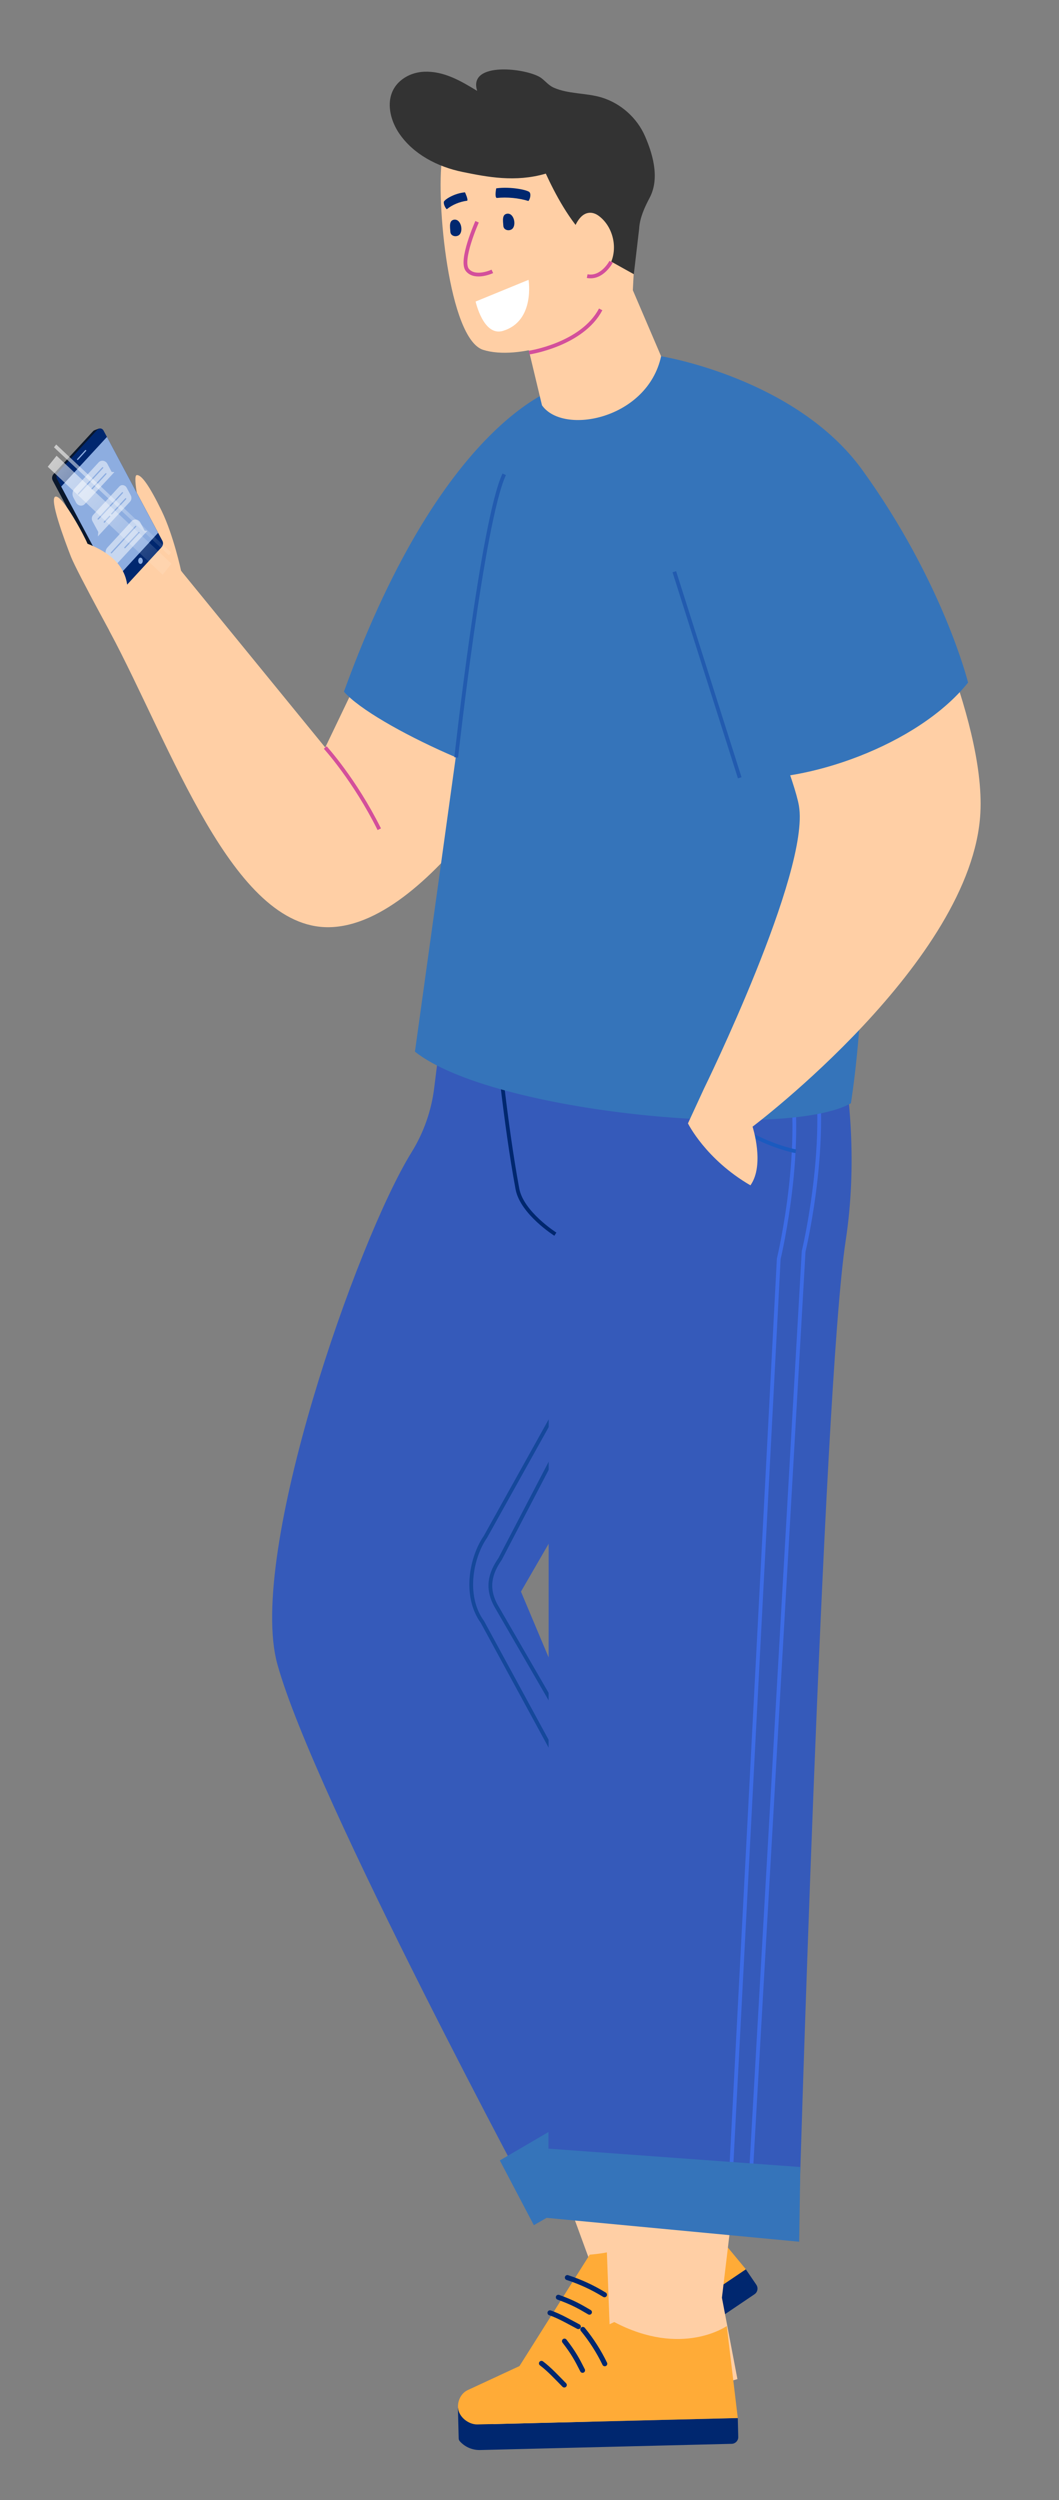 <svg width="211" height="498" viewBox="0 0 211 498" fill="none" xmlns="http://www.w3.org/2000/svg">
<rect x="0" y="0" width="211" height="498" fill="#808080" stroke="none"/>
<path d="M150.722 455.127L148.585 451.988L107.823 479.523C105.842 480.861 103.308 481.066 101.128 480.038L100.737 480.219L104.167 485.248C104.299 485.439 104.487 485.568 104.701 485.62L104.901 485.664C106.318 485.978 107.796 485.71 108.992 484.9L150.348 456.967C150.95 456.555 151.115 455.735 150.708 455.118L150.722 455.127Z" fill="#00276F"/>
<path d="M127.288 378.319L137.07 438.268L145.03 452.801L105.815 479.284C104.52 480.166 102.728 479.817 101.837 478.521C101.171 477.546 101.18 476.258 101.841 475.301L118.094 451.94L99.148 400.171" fill="#FFCFA5"/>
<path d="M117.512 449.073L100.42 476.172C99.718 477.294 99.8 478.841 100.638 480.068C101.76 481.707 104.348 481.889 105.787 480.924L148.612 452.005L136.785 437.732C136.785 437.732 132.732 447.851 117.54 449.089L117.512 449.073Z" fill="#FFAB37"/>
<path d="M113.043 453.656C115.636 454.497 118.12 455.649 120.44 457.079" stroke="#00276F" stroke-miterlimit="10" stroke-linecap="round"/>
<path d="M111.247 457.58C114.011 458.579 115.347 459.314 117.44 460.553" stroke="#00276F" stroke-miterlimit="10" stroke-linecap="round"/>
<path d="M109.58 460.68C111.432 461.308 113.506 462.517 115.23 463.425" stroke="#00276F" stroke-miterlimit="10" stroke-linecap="round"/>
<path d="M88.235 202.849L86.504 216.758C85.943 221.277 84.404 225.631 82 229.516C71.169 246.963 49.235 309.54 55.248 331.424C62.505 357.867 107.685 441.651 107.685 441.651L142.953 410.123L103.798 317.025L143.707 248.043C143.707 248.043 166.396 231.711 142.925 189.667" fill="#355ABA"/>
<path d="M139.212 389.614L99.079 320.267C96.717 316.373 97.713 313.303 99.646 310.514L133.156 246.246C133.156 246.246 155.754 229.553 131.794 185.789" stroke="#15489B" stroke-width="0.75" stroke-miterlimit="10"/>
<path d="M136.282 396.938L96.12 323.069C92.321 317.838 93.959 310.076 96.715 306.12C96.715 306.12 132.2 242.372 132.379 242.235C134.728 240.283 148.451 226.053 125.952 184.952" stroke="#15489B" stroke-width="0.75" stroke-miterlimit="10"/>
<path d="M142.988 404.967L150.747 417.622L106.368 443.224L99.588 430.326L142.988 404.967Z" fill="#3574BA"/>
<path d="M149.968 406.336L143.839 457.672L146.927 473.878L101.335 487.305C99.826 487.75 98.237 486.89 97.794 485.389C97.461 484.26 97.865 483.048 98.799 482.319L121.527 464.966L119.479 410.036" fill="#FFCFA5"/>
<path d="M147.093 485.413L146.999 481.638L97.597 482.856C95.198 482.915 92.945 481.711 91.662 479.693L91.238 479.623L91.39 485.689C91.395 485.915 91.481 486.122 91.648 486.296L91.798 486.454C92.813 487.478 94.206 488.041 95.665 488.005L145.796 486.769C146.526 486.751 147.111 486.139 147.093 485.413Z" fill="#00276F"/>
<path d="M122.383 462.52L93.196 476.067C91.993 476.63 91.215 477.972 91.252 479.439C91.301 481.407 93.383 482.953 95.118 482.91L146.999 481.632L144.806 463.307C144.806 463.307 135.879 469.626 122.366 462.504L122.383 462.52Z" fill="#FFAB37"/>
<path d="M116.127 463.98C117.85 466.083 119.318 468.386 120.498 470.825" stroke="#00276F" stroke-miterlimit="10" stroke-linecap="round"/>
<path d="M112.469 466.314C114.262 468.625 114.976 469.962 116.069 472.129" stroke="#00276F" stroke-miterlimit="10" stroke-linecap="round"/>
<path d="M107.882 470.745C109.439 471.9 111.062 473.675 112.432 475.054" stroke="#00276F" stroke-miterlimit="10" stroke-linecap="round"/>
<path d="M162.864 189.912C162.864 189.912 173.065 217.169 168.501 247.093C163.92 277.022 159.087 444.428 159.087 444.428L109.273 438.538L109.339 240.98C109.339 240.98 104.426 217.781 104.841 185.195" fill="#355ABA"/>
<path d="M145.131 442.788L155.16 250.755C155.16 250.755 161.249 225.425 156.382 208.921" stroke="#3D6CE6" stroke-width="0.75" stroke-miterlimit="10"/>
<path d="M149.035 443.231L160.119 249.273C160.119 249.273 166.207 223.944 161.341 207.439" stroke="#3D6CE6" stroke-width="0.75" stroke-miterlimit="10"/>
<path d="M159.461 431.637L159.233 446.517L108.797 441.75L109.267 427.976L159.461 431.637Z" fill="#3574BA"/>
<path d="M158.555 229.317C158.555 229.317 144.18 226.776 136.746 213.549" stroke="#1B5ABF" stroke-width="0.75" stroke-miterlimit="10"/>
<path d="M110.654 245.828C110.654 245.828 103.983 241.606 103.092 236.808C100.634 223.596 99.034 206.416 99.034 206.416" stroke="#00276F" stroke-width="0.75" stroke-miterlimit="10"/>
<path d="M26.176 129.462L36.339 116.581C36.339 116.581 22.575 90.986 21.395 91.379C18.989 92.186 24.726 103.077 24.726 103.077C24.726 103.077 17.045 91.594 16.266 92.494C14.85 94.114 20.79 106.085 20.79 106.085C20.79 106.085 13.93 94.64 13.009 96.026C12.089 97.412 19.205 115.595 19.205 115.595L26.192 129.46L26.176 129.462Z" fill="#FFCFA5"/>
<path d="M38.688 117.584L36.078 113.692C36.078 113.692 34.603 106.718 32.217 101.778C29.814 96.84 28.198 94.524 27.247 94.631C26.296 94.739 28.151 102.627 28.151 102.627C28.151 102.627 27.285 109.686 30.175 113.888" fill="#FFCFA5"/>
<path d="M24.169 117.637L31.322 109.315C31.626 108.972 31.697 108.445 31.471 108.032L19.717 85.358L19.028 85.614C18.873 85.68 18.683 85.734 18.552 85.879L10.66 94.446C10.356 94.789 10.285 95.316 10.511 95.729L22.17 117.57C22.337 117.892 22.651 118.068 22.975 118.047L24.185 117.635L24.169 117.637Z" fill="#0A172B"/>
<path d="M24.394 117.466L32.199 108.99C32.503 108.647 32.574 108.12 32.348 107.707L20.628 85.759C20.378 85.284 19.78 85.189 19.415 85.571L11.523 94.139C11.219 94.481 11.148 95.009 11.374 95.421L23.033 117.263C23.322 117.798 23.986 117.902 24.378 117.468L24.394 117.466Z" fill="#00276F"/>
<path d="M31.5 106.131L22.388 116.037L12.196 96.918L21.31 87.028L31.5 106.131Z" fill="#8DADE0"/>
<path d="M27.594 111.989C27.71 112.301 27.985 112.416 28.196 112.262C28.423 112.107 28.51 111.724 28.393 111.412C28.276 111.101 28.002 110.986 27.791 111.139C27.564 111.295 27.477 111.678 27.594 111.989Z" fill="#8DADE0"/>
<path d="M17.064 89.748L15.468 91.503" stroke="#8DADE0" stroke-width="0.25" stroke-miterlimit="10" stroke-linecap="round"/>
<g style="mix-blend-mode:multiply" opacity="0.55">
<path d="M22.68 93.072C22.795 93.367 23.053 93.484 23.248 93.332C23.443 93.18 23.534 92.829 23.435 92.532C23.336 92.235 23.062 92.12 22.867 92.272C22.656 92.425 22.581 92.775 22.68 93.072Z" fill="#8DADE0"/>
</g>
<path opacity="0.51" d="M14.838 97.332L19.633 92.117C20.141 91.556 21.022 91.7 21.394 92.389L22.245 93.997L22.788 94.033L16.912 100.376C16.404 100.937 15.523 100.793 15.151 100.104L14.633 99.124C14.322 98.543 14.401 97.803 14.838 97.332Z" fill="white"/>
<path d="M20.453 93.164L15.611 98.401" stroke="#8DADE0" stroke-width="0.25" stroke-miterlimit="10" stroke-linecap="round"/>
<path d="M21.096 94.371L18.319 97.379" stroke="#8DADE0" stroke-width="0.25" stroke-miterlimit="10" stroke-linecap="round"/>
<g style="mix-blend-mode:multiply" opacity="0.55">
<path d="M29.259 104.778C29.374 105.073 29.632 105.19 29.827 105.038C30.022 104.887 30.113 104.536 30.014 104.238C29.915 103.941 29.641 103.826 29.446 103.978C29.235 104.132 29.16 104.481 29.259 104.778Z" fill="#8DADE0"/>
</g>
<path opacity="0.51" d="M21.416 109.038L26.212 103.823C26.72 103.262 27.601 103.406 27.973 104.095L28.824 105.703L29.366 105.739L23.491 112.082C22.983 112.643 22.102 112.499 21.73 111.811L21.211 110.83C20.901 110.249 20.98 109.509 21.416 109.038Z" fill="white"/>
<path d="M27.031 104.853L22.19 110.106" stroke="#8DADE0" stroke-width="0.25" stroke-miterlimit="10" stroke-linecap="round"/>
<path d="M27.675 106.077L24.883 109.087" stroke="#8DADE0" stroke-width="0.25" stroke-miterlimit="10" stroke-linecap="round"/>
<g style="mix-blend-mode:multiply" opacity="0.55">
<path d="M18.07 106.873C18.185 107.168 18.443 107.285 18.638 107.133C18.849 106.98 18.924 106.63 18.825 106.333C18.726 106.036 18.452 105.921 18.257 106.073C18.062 106.225 17.971 106.576 18.07 106.873Z" fill="#8DADE0"/>
</g>
<path opacity="0.51" d="M18.577 102.547L23.766 96.913C24.202 96.442 24.935 96.57 25.245 97.152L26.053 98.668C26.279 99.08 26.209 99.608 25.903 99.934L19.503 106.84L19.585 105.971L18.428 103.829C18.202 103.417 18.257 102.891 18.563 102.564L18.577 102.547Z" fill="white"/>
<path d="M24.394 98.143L19.552 103.38" stroke="#8DADE0" stroke-width="0.25" stroke-miterlimit="10" stroke-linecap="round"/>
<path d="M25.038 99.35L22.261 102.357" stroke="#8DADE0" stroke-width="0.25" stroke-miterlimit="10" stroke-linecap="round"/>
<path d="M21.858 102.84L20.782 104" stroke="#8DADE0" stroke-width="0.25" stroke-miterlimit="10" stroke-linecap="round"/>
<path d="M11.272 90.777L9.513 92.971L32.395 114.472L34.17 112.275L11.272 90.777Z" fill="url(#paint0_linear_994_20100)"/>
<path d="M11.199 88.543L10.756 89.097L33.638 110.597L34.081 110.044L11.199 88.543Z" fill="url(#paint1_linear_994_20100)"/>
<path d="M74.085 129.519L64.802 148.889L36.079 113.704C36.079 113.704 18.825 117.292 21.795 125.655C34.232 148.885 46.309 184.961 65.57 184.684C86.736 184.37 109.006 142.452 109.006 142.452" fill="#FFCFA5"/>
<path d="M64.801 148.891C64.801 148.891 70.65 155.29 75.57 165.169" stroke="#D34F9B" stroke-width="0.75" stroke-miterlimit="10"/>
<path d="M24.322 130.26C24.322 130.26 15.37 114.021 14.134 110.882C12.914 107.742 9.648 99.072 11.098 98.908C12.549 98.744 16.901 106.918 17.433 108.303C20.473 109.501 24.862 111.796 25.373 116.753" fill="#FFCFA5"/>
<path d="M112.556 76.714C112.556 76.714 88.892 81.626 68.525 137.772C74.544 144.671 103.177 157.422 110.59 156.438C117.31 143.849 121.484 113.079 121.484 113.079" fill="#3574BA"/>
<path d="M94.257 126.036C98.386 96.018 107.984 80.734 107.984 80.734L131.719 70.962L154.345 93.235C181.116 151.278 169.537 219.755 169.537 219.755C156.451 227.14 98.127 221.719 82.674 209.476C82.674 209.476 90.753 151.326 94.241 126.038L94.257 126.036Z" fill="#3574BA"/>
<path d="M90.897 150.876C90.897 150.876 96.109 103.745 100.463 94.474" stroke="#225BAF" stroke-width="0.75" stroke-miterlimit="10"/>
<path d="M180.723 111.999C180.723 111.999 196.376 142.752 195.333 161.955C193.741 191.459 149.943 224.416 149.943 224.416C149.943 224.416 152.419 232.023 149.518 236.099C140.575 230.91 137.074 223.76 137.074 223.76L140.272 216.826C140.272 216.826 161.438 173.67 159.182 160.504C157.59 151.19 137.707 106.277 137.707 106.277" fill="#FFCFA5"/>
<path d="M131.723 70.957C131.723 70.957 158.602 75.273 171.865 93.687C187.951 116.001 192.885 135.957 192.885 135.957C182.759 148.59 160.319 156.107 147.407 154.936L133.261 110.381" fill="#3574BA"/>
<path d="M147.387 154.923L134.356 113.878" stroke="#225BAF" stroke-width="0.75" stroke-miterlimit="10"/>
<path d="M103.221 60.81L113.87 36.498L126.309 53.544L126.089 57.805L131.723 70.962C128.994 83.49 112.228 86.764 107.988 80.735L103.221 60.81Z" fill="#FFCFA5"/>
<path d="M88.092 31.521C86.851 39.889 89.388 67.515 96.277 69.69C103.164 71.85 116.081 67.583 119.392 62.227C122.26 57.57 122.841 34.282 116.182 29.37C109.522 24.459 89.851 19.8 88.11 31.535L88.092 31.521Z" fill="#FFCFA5"/>
<path d="M108.711 34.596C102.658 36.351 97.1 35.258 92.138 34.245C87.176 33.231 82.339 30.726 79.516 26.55C77.164 23.067 76.444 17.857 80.935 15.289C82.009 14.681 83.244 14.347 84.478 14.288C88.441 14.117 91.836 16.135 95.078 18.106C93.143 12.109 105.144 13.593 107.827 15.53C108.664 16.149 109.28 16.972 110.262 17.429C113.22 18.767 116.762 18.48 119.855 19.413C123.674 20.572 126.923 23.467 128.511 27.117C129.835 30.165 131.604 35.272 129.455 39.361C128.419 41.312 127.452 43.433 127.34 45.621L126.285 54.617C126.285 54.617 121.81 52.136 121.318 51.835C119.546 50.737 118.745 49.139 117.262 47.716C113.471 44.071 110.559 38.525 108.739 34.56L108.711 34.596Z" fill="#333333"/>
<path d="M114.131 46.008C114.758 44.477 115.62 42.724 117.137 42.423C117.917 42.254 118.718 42.553 119.344 43.034C122.59 45.475 123.421 50.801 120.66 53.953C119.503 55.269 117.774 55.999 116.399 54.516L114.005 47.061C113.856 46.754 113.99 46.349 114.133 46.025L114.131 46.008Z" fill="#FFCFA5"/>
<path d="M105.429 70.231C105.429 70.231 115.973 68.65 119.683 61.626" stroke="#D34F9B" stroke-width="0.75" stroke-miterlimit="10"/>
<path d="M95.055 44.173C95.055 44.173 91.577 51.95 93.141 53.801C94.705 55.653 98.098 54.053 98.098 54.053" stroke="#D34F9B" stroke-width="0.75" stroke-miterlimit="10"/>
<path d="M100.264 43.325C100.144 43.858 100.272 44.558 100.287 44.978C100.324 45.737 101.175 46.046 101.827 45.745C103.053 45.185 102.474 42.232 100.931 42.585C100.533 42.678 100.336 42.96 100.264 43.325Z" fill="#00276F"/>
<path d="M89.708 44.516C89.589 45.049 89.717 45.748 89.732 46.168C89.769 46.927 90.62 47.237 91.271 46.936C92.497 46.375 91.918 43.422 90.375 43.775C89.978 43.869 89.781 44.151 89.708 44.516Z" fill="#00276F"/>
<path d="M94.763 60.062L105.307 55.739C105.307 55.739 106.675 63.942 100.222 65.904C96.309 67.093 94.761 60.046 94.761 60.046L94.763 60.062Z" fill="white"/>
<path d="M98.959 39.434C101.039 39.215 103.35 39.441 105.278 40.035C105.474 39.899 105.91 38.843 105.522 38.303C105.228 37.865 101.814 37.115 98.872 37.512C98.872 37.512 98.51 39.225 98.959 39.434Z" fill="#00276F"/>
<path d="M93.096 39.979C91.599 40.165 90.118 40.786 89.027 41.672C88.837 41.58 88.374 40.805 88.425 40.247C88.457 39.805 90.495 38.488 92.646 38.31C92.646 38.31 93.308 39.696 93.096 39.979Z" fill="#00276F"/>
<path d="M121.761 52.141C121.761 52.141 119.978 55.572 116.992 55" stroke="#D34F9B" stroke-width="0.75" stroke-miterlimit="10"/>
<defs>
<linearGradient id="paint0_linear_994_20100" x1="9.811" y1="92.478" x2="33.724" y2="112.892" gradientUnits="userSpaceOnUse">
<stop stop-color="white" stop-opacity="0.6"/>
<stop offset="0.89" stop-color="white" stop-opacity="0.1"/>
</linearGradient>
<linearGradient id="paint1_linear_994_20100" x1="10.408" y1="89.438" x2="34.275" y2="109.818" gradientUnits="userSpaceOnUse">
<stop stop-color="white" stop-opacity="0.6"/>
<stop offset="0.89" stop-color="white" stop-opacity="0.1"/>
</linearGradient>
</defs>
</svg>
